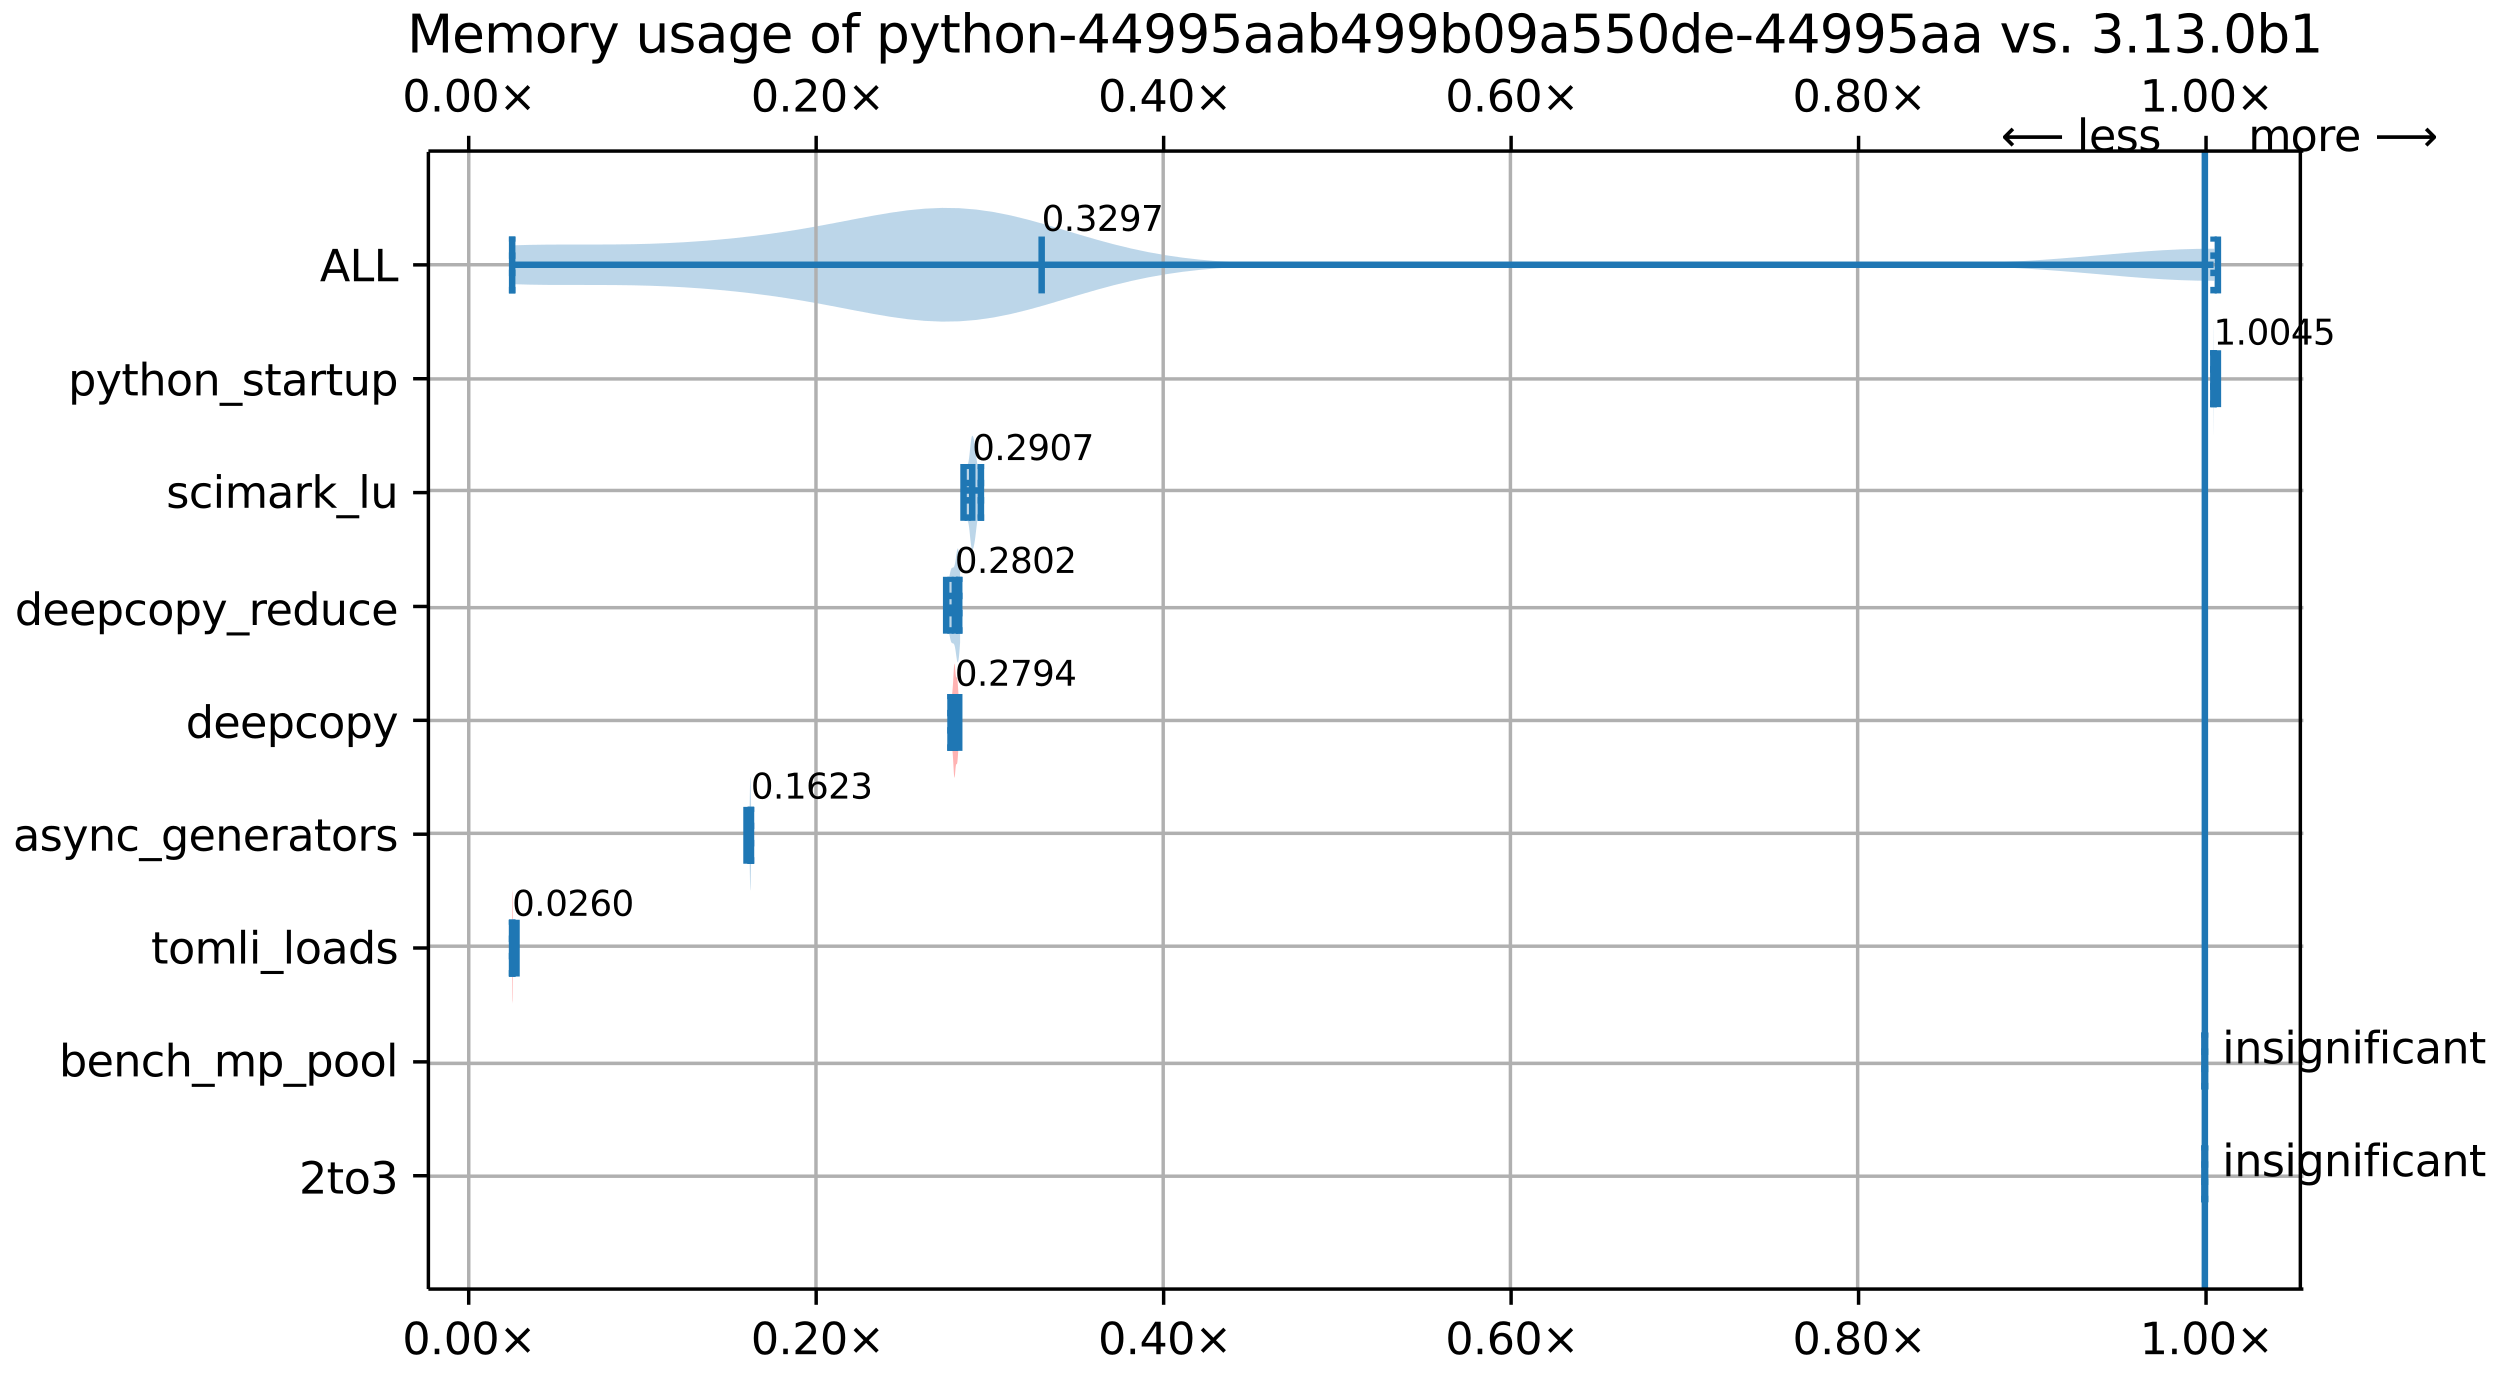 <?xml version="1.0" encoding="UTF-8"?>
<!DOCTYPE svg  PUBLIC '-//W3C//DTD SVG 1.1//EN'  'http://www.w3.org/Graphics/SVG/1.1/DTD/svg11.dtd'>
<svg width="576pt" height="317pt" version="1.1" viewBox="0 0 576 317" xmlns="http://www.w3.org/2000/svg" xmlns:xlink="http://www.w3.org/1999/xlink">
<defs>
<style type="text/css">*{stroke-linejoin: round; stroke-linecap: butt}</style>
</defs>
<path d="m0 317h576v-317h-576z" fill="#fff"/>
<path d="m98.7 297h432v-262h-432z" fill="#fff"/>
<path d="m508 258v26.2-26.2z" clip-path="url(#a)" fill="#1f77b4" fill-opacity=".3"/>
<path d="m508 232v26.2-26.2z" clip-path="url(#a)" fill="#1f77b4" fill-opacity=".3"/>
<path d="m118 213v10.2l0.002 0.379 0.002 0.387 0.002 0.392 0.002 0.395 0.002 0.396 0.002 0.394 0.002 0.388 0.002 0.38 0.002 0.369 0.002 0.355 0.002 0.338 0.002 0.319 0.002 0.298 0.002 0.276 0.002 0.253 0.002 0.23 0.002 0.208 0.002 0.186 0.002 0.165 0.002 0.147 0.002 0.13 0.002 0.116 0.002 0.105 0.002 0.095 0.002 0.088 0.002 0.082 0.002 0.078 0.002 0.075 0.002 0.072 0.002 0.07 0.002 0.067 0.002 0.063 0.002 0.059 0.002 0.054 0.002 0.048 0.002 0.041 0.002 0.033 0.002 0.025 0.002 0.017 0.002 0.009 0.002 0.001 0.002-0.006 0.002-0.011 0.002-0.015 0.002-0.018 0.002-0.019 0.002-0.019 0.002-0.016 0.002-0.013 0.002-0.008 0.002-0.002 0.002 0.005 0.002 0.013 0.002 0.02 0.002 0.027 0.002 0.033 0.002 0.039 0.002 0.043 0.002 0.047 0.002 0.049 0.002 0.049 0.002 0.048 0.002 0.045 0.002 0.041 0.002 0.036 0.002 0.029 0.002 0.022 0.002 0.013 0.002 0.003 0.002-0.008 0.002-0.019 0.002-0.032 0.002-0.045 0.002-0.059 0.002-0.074 0.002-0.091 0.002-0.108 0.002-0.127 0.002-0.146 0.002-0.167 0.002-0.188 0.002-0.21 0.002-0.233 0.002-0.255 0.002-0.278 0.002-0.301 0.002-0.322 0.002-0.342 0.002-0.361 0.002-0.378 0.002-0.393 0.002-0.405 0.002-0.415 0.002-0.422 0.002-0.426 0.002-0.428 0.002-0.427 0.002-0.423 0.002-0.417v-11.2l-0.002-0.417-0.002-0.423-0.002-0.427-0.002-0.428-0.002-0.426-0.002-0.422-0.002-0.415-0.002-0.405-0.002-0.393-0.002-0.378-0.002-0.361-0.002-0.342-0.002-0.322-0.002-0.301-0.002-0.278-0.002-0.255-0.002-0.233-0.002-0.21-0.002-0.188-0.002-0.167-0.002-0.146-0.002-0.127-0.002-0.108-0.002-0.091-0.002-0.074-0.002-0.059-0.002-0.045-0.002-0.032-0.002-0.019-0.002-0.008-0.002 0.003-0.002 0.013-0.002 0.022-0.002 0.029-0.002 0.036-0.002 0.041-0.002 0.045-0.002 0.048-0.002 0.049-0.002 0.049-0.002 0.047-0.002 0.043-0.002 0.039-0.002 0.033-0.002 0.027-0.002 0.02-0.002 0.013-0.002 0.005-0.002-0.002-0.002-0.008-0.002-0.013-0.002-0.016-0.002-0.019-0.002-0.019-0.002-0.018-0.002-0.015-0.002-0.011-0.002-0.006-0.002 0.001-0.002 0.009-0.002 0.017-0.002 0.025-0.002 0.033-0.002 0.041-0.002 0.048-0.002 0.054-0.002 0.059-0.002 0.063-0.002 0.067-0.002 0.07-0.002 0.072-0.002 0.075-0.002 0.078-0.002 0.082-0.002 0.088-0.002 0.095-0.002 0.105-0.002 0.116-0.002 0.13-0.002 0.147-0.002 0.165-0.002 0.186-0.002 0.208-0.002 0.23-0.002 0.253-0.002 0.276-0.002 0.298-0.002 0.319-0.002 0.338-0.002 0.355-0.002 0.369-0.002 0.38-0.002 0.388-0.002 0.394-0.002 0.396-0.002 0.395-0.002 0.392-0.002 0.387-0.002 0.379z" clip-path="url(#a)" fill="#f00" fill-opacity=".3"/>
<path d="m172 191v2.15l0.013-0.006 0.013-0.021 0.013-0.034 0.013-0.045 0.013-0.054 0.013-0.06 0.013-0.063 0.013-0.063 0.013-0.059 0.013-0.053 0.013-0.044 0.013-0.032 0.013-0.018 0.013-0.002 0.013 0.015 0.013 0.032 0.013 0.049 0.013 0.066 0.013 0.082 0.013 0.096 0.013 0.108 0.013 0.117 0.013 0.123 0.013 0.126 0.013 0.125 0.013 0.12 0.013 0.111 0.013 0.099 0.013 0.084 0.013 0.067 0.013 0.048 0.013 0.028 0.013 0.008 0.013-0.011 0.013-0.027 0.013-0.041 0.013-0.051 0.013-0.056 0.013-0.056 0.013-0.051 0.013-0.04 0.013-0.023 0.013-4.7e-4 0.013 0.027 0.013 0.06 0.013 0.099 0.013 0.141 0.013 0.188 0.013 0.239 0.013 0.294 0.013 0.351 0.013 0.409 0.013 0.469 0.013 0.527 0.013 0.582 0.013 0.633 0.013 0.677 0.013 0.711 0.013 0.734 0.013 0.742 0.013 0.736 0.013 0.713 0.013 0.673 0.013 0.617 0.013 0.546 0.013 0.461 0.013 0.365 0.013 0.26 0.013 0.151 0.013 0.04 0.013-0.07 0.013-0.175 0.013-0.274 0.013-0.365 0.013-0.445 0.013-0.514 0.013-0.572 0.013-0.617 0.013-0.651 0.013-0.672 0.013-0.681 0.013-0.68 0.013-0.667 0.013-0.645 0.013-0.615 0.013-0.577 0.013-0.533 0.013-0.485 0.013-0.434 0.013-0.383 0.013-0.332 0.013-0.284 0.013-0.24 0.013-0.201 0.013-0.167 0.013-0.14 0.013-0.119 0.013-0.103 0.013-0.093v-2.76l-0.013-0.093-0.013-0.103-0.013-0.119-0.013-0.14-0.013-0.167-0.013-0.201-0.013-0.24-0.013-0.284-0.013-0.332-0.013-0.383-0.013-0.434-0.013-0.485-0.013-0.533-0.013-0.577-0.013-0.615-0.013-0.645-0.013-0.667-0.013-0.68-0.013-0.681-0.013-0.672-0.013-0.651-0.013-0.617-0.013-0.572-0.013-0.514-0.013-0.445-0.013-0.365-0.013-0.274-0.013-0.175-0.013-0.07-0.013 0.04-0.013 0.151-0.013 0.26-0.013 0.365-0.013 0.461-0.013 0.546-0.013 0.617-0.013 0.673-0.013 0.713-0.013 0.736-0.013 0.742-0.013 0.734-0.013 0.711-0.013 0.677-0.013 0.633-0.013 0.582-0.013 0.527-0.013 0.469-0.013 0.409-0.013 0.351-0.013 0.294-0.013 0.239-0.013 0.188-0.013 0.141-0.013 0.099-0.013 0.06-0.013 0.027-0.013-4.7e-4 -0.013-0.023-0.013-0.04-0.013-0.051-0.013-0.056-0.013-0.056-0.013-0.051-0.013-0.041-0.013-0.027-0.013-0.011-0.013 0.008-0.013 0.028-0.013 0.048-0.013 0.067-0.013 0.084-0.013 0.099-0.013 0.111-0.013 0.12-0.013 0.125-0.013 0.126-0.013 0.123-0.013 0.117-0.013 0.108-0.013 0.096-0.013 0.082-0.013 0.066-0.013 0.049-0.013 0.032-0.013 0.015-0.013-0.002-0.013-0.018-0.013-0.032-0.013-0.044-0.013-0.053-0.013-0.059-0.013-0.063-0.013-0.063-0.013-0.06-0.013-0.054-0.013-0.045-0.013-0.034-0.013-0.021-0.013-0.006z" clip-path="url(#a)" fill="#1f77b4" fill-opacity=".3"/>
<path d="m219 163v6.12l0.023 0.199 0.023 0.198 0.023 0.197 0.023 0.195 0.023 0.194 0.023 0.193 0.023 0.191 0.023 0.19 0.023 0.189 0.023 0.189 0.023 0.189 0.023 0.19 0.023 0.193 0.023 0.197 0.023 0.202 0.023 0.21 0.023 0.22 0.023 0.233 0.023 0.249 0.023 0.268 0.023 0.289 0.023 0.311 0.023 0.335 0.023 0.358 0.023 0.381 0.023 0.4 0.023 0.416 0.023 0.426 0.023 0.429 0.023 0.424 0.023 0.41 0.023 0.387 0.023 0.355 0.023 0.314 0.023 0.265 0.023 0.21 0.023 0.15 0.023 0.087 0.023 0.023 0.023-0.038 0.023-0.096 0.023-0.148 0.023-0.193 0.023-0.228 0.023-0.254 0.023-0.27 0.023-0.275 0.023-0.271 0.023-0.259 0.023-0.239 0.023-0.213 0.023-0.183 0.023-0.15 0.023-0.117 0.023-0.085 0.023-0.057 0.023-0.032 0.023-0.014 0.023-0.002 0.023 0.003 0.023 7.99e-4 0.023-9e-3 0.023-0.026 0.023-0.049 0.023-0.077 0.023-0.109 0.023-0.143 0.023-0.179 0.023-0.215 0.023-0.249 0.023-0.281 0.023-0.308 0.023-0.331 0.023-0.349 0.023-0.361 0.023-0.367 0.023-0.368 0.023-0.363 0.023-0.354 0.023-0.341 0.023-0.324 0.023-0.305 0.023-0.284 0.023-0.261 0.023-0.239 0.023-0.216 0.023-0.195 0.023-0.175 0.023-0.157 0.023-0.141 0.023-0.127 0.023-0.115 0.023-0.107 0.023-0.1 0.023-0.097 0.023-0.095 0.023-0.096 0.023-0.098 0.023-0.102v-4.57l-0.023-0.102-0.023-0.098-0.023-0.096-0.023-0.095-0.023-0.097-0.023-0.1-0.023-0.107-0.023-0.115-0.023-0.127-0.023-0.141-0.023-0.157-0.023-0.175-0.023-0.195-0.023-0.216-0.023-0.239-0.023-0.261-0.023-0.284-0.023-0.305-0.023-0.324-0.023-0.341-0.023-0.354-0.023-0.363-0.023-0.368-0.023-0.367-0.023-0.361-0.023-0.349-0.023-0.331-0.023-0.308-0.023-0.281-0.023-0.249-0.023-0.215-0.023-0.179-0.023-0.143-0.023-0.109-0.023-0.077-0.023-0.049-0.023-0.026-0.023-9e-3 -0.023 7.99e-4 -0.023 0.003-0.023-0.002-0.023-0.014-0.023-0.032-0.023-0.057-0.023-0.085-0.023-0.117-0.023-0.15-0.023-0.183-0.023-0.213-0.023-0.239-0.023-0.259-0.023-0.271-0.023-0.275-0.023-0.27-0.023-0.254-0.023-0.228-0.023-0.193-0.023-0.148-0.023-0.096-0.023-0.038-0.023 0.023-0.023 0.087-0.023 0.15-0.023 0.21-0.023 0.265-0.023 0.314-0.023 0.355-0.023 0.387-0.023 0.41-0.023 0.424-0.023 0.429-0.023 0.426-0.023 0.416-0.023 0.4-0.023 0.381-0.023 0.358-0.023 0.335-0.023 0.311-0.023 0.289-0.023 0.268-0.023 0.249-0.023 0.233-0.023 0.22-0.023 0.21-0.023 0.202-0.023 0.197-0.023 0.193-0.023 0.19-0.023 0.189-0.023 0.189-0.023 0.189-0.023 0.19-0.023 0.191-0.023 0.193-0.023 0.194-0.023 0.195-0.023 0.197-0.023 0.198-0.023 0.199z" clip-path="url(#a)" fill="#f00" fill-opacity=".3"/>
<path d="m218 135v8.97l0.032 0.149 0.032 0.136 0.032 0.123 0.032 0.11 0.032 0.098 0.032 0.087 0.032 0.078 0.032 0.07 0.032 0.065 0.032 0.062 0.032 0.061 0.032 0.062 0.032 0.066 0.032 0.071 0.032 0.078 0.032 0.086 0.032 0.096 0.032 0.106 0.032 0.116 0.032 0.125 0.032 0.135 0.032 0.142 0.032 0.149 0.032 0.154 0.032 0.157 0.032 0.158 0.032 0.156 0.032 0.153 0.032 0.148 0.032 0.14 0.032 0.132 0.032 0.122 0.032 0.111 0.032 0.099 0.032 0.087 0.032 0.075 0.032 0.064 0.032 0.053 0.032 0.043 0.032 0.034 0.032 0.026 0.032 0.019 0.032 0.014 0.032 0.01 0.032 0.007 0.032 0.006 0.032 0.005 0.032 0.006 0.032 0.008 0.032 0.011 0.032 0.015 0.032 0.02 0.032 0.027 0.032 0.035 0.032 0.044 0.032 0.054 0.032 0.065 0.032 0.078 0.032 0.092 0.032 0.107 0.032 0.122 0.032 0.138 0.032 0.154 0.032 0.17 0.032 0.186 0.032 0.2 0.032 0.212 0.032 0.223 0.032 0.231 0.032 0.236 0.032 0.238 0.032 0.236 0.032 0.231 0.032 0.222 0.032 0.209 0.032 0.192 0.032 0.172 0.032 0.149 0.032 0.123 0.032 0.094 0.032 0.062 0.032 0.029 0.032-0.006 0.032-0.042 0.032-0.078 0.032-0.115 0.032-0.152 0.032-0.188 0.032-0.223 0.032-0.258 0.032-0.291 0.032-0.322 0.032-0.352 0.032-0.379 0.032-0.404 0.032-0.425 0.032-0.444 0.032-0.46 0.032-0.472v-17l-0.032-0.472-0.032-0.46-0.032-0.444-0.032-0.425-0.032-0.404-0.032-0.379-0.032-0.352-0.032-0.322-0.032-0.291-0.032-0.258-0.032-0.223-0.032-0.188-0.032-0.152-0.032-0.115-0.032-0.078-0.032-0.042-0.032-0.006-0.032 0.029-0.032 0.062-0.032 0.094-0.032 0.123-0.032 0.149-0.032 0.172-0.032 0.192-0.032 0.209-0.032 0.222-0.032 0.231-0.032 0.236-0.032 0.238-0.032 0.236-0.032 0.231-0.032 0.223-0.032 0.212-0.032 0.2-0.032 0.186-0.032 0.17-0.032 0.154-0.032 0.138-0.032 0.122-0.032 0.107-0.032 0.092-0.032 0.078-0.032 0.065-0.032 0.054-0.032 0.044-0.032 0.035-0.032 0.027-0.032 0.02-0.032 0.015-0.032 0.011-0.032 0.008-0.032 0.006-0.032 0.005-0.032 0.006-0.032 0.007-0.032 0.01-0.032 0.014-0.032 0.019-0.032 0.026-0.032 0.034-0.032 0.043-0.032 0.053-0.032 0.064-0.032 0.075-0.032 0.087-0.032 0.099-0.032 0.111-0.032 0.122-0.032 0.132-0.032 0.14-0.032 0.148-0.032 0.153-0.032 0.156-0.032 0.158-0.032 0.157-0.032 0.154-0.032 0.149-0.032 0.142-0.032 0.135-0.032 0.125-0.032 0.116-0.032 0.106-0.032 0.096-0.032 0.086-0.032 0.078-0.032 0.071-0.032 0.066-0.032 0.062-0.032 0.061-0.032 0.062-0.032 0.065-0.032 0.07-0.032 0.078-0.032 0.087-0.032 0.098-0.032 0.11-0.032 0.123-0.032 0.136-0.032 0.149z" clip-path="url(#a)" fill="#1f77b4" fill-opacity=".3"/>
<path d="m222 110v7.03l0.041 0.251 0.041 0.251 0.041 0.249 0.041 0.244 0.041 0.237 0.041 0.228 0.041 0.216 0.041 0.202 0.041 0.186 0.041 0.168 0.041 0.148 0.041 0.128 0.041 0.107 0.041 0.087 0.041 0.068 0.041 0.051 0.041 0.037 0.041 0.027 0.041 0.022 0.041 0.021 0.041 0.026 0.041 0.037 0.041 0.054 0.041 0.076 0.041 0.102 0.041 0.133 0.041 0.167 0.041 0.203 0.041 0.24 0.041 0.276 0.041 0.31 0.041 0.34 0.041 0.366 0.041 0.387 0.041 0.4 0.041 0.407 0.041 0.405 0.041 0.397 0.041 0.381 0.041 0.358 0.041 0.33 0.041 0.296 0.041 0.259 0.041 0.22 0.041 0.179 0.041 0.138 0.041 0.099 0.041 0.061 0.041 0.025 0.041-0.007 0.041-0.037 0.041-0.063 0.041-0.087 0.041-0.108 0.041-0.128 0.041-0.147 0.041-0.165 0.041-0.183 0.041-0.201 0.041-0.219 0.041-0.238 0.041-0.257 0.041-0.275 0.041-0.293 0.041-0.31 0.041-0.325 0.041-0.337 0.041-0.347 0.041-0.352 0.041-0.355 0.041-0.353 0.041-0.348 0.041-0.339 0.041-0.326 0.041-0.312 0.041-0.295 0.041-0.276 0.041-0.257 0.041-0.238 0.041-0.22 0.041-0.202 0.041-0.186 0.041-0.172 0.041-0.16 0.041-0.15 0.041-0.142 0.041-0.137 0.041-0.133 0.041-0.131 0.041-0.131 0.041-0.132 0.041-0.134 0.041-0.137 0.041-0.141 0.041-0.145 0.041-0.15 0.041-0.154 0.041-0.159 0.041-0.163v-5.72l-0.041-0.163-0.041-0.159-0.041-0.154-0.041-0.15-0.041-0.145-0.041-0.141-0.041-0.137-0.041-0.134-0.041-0.132-0.041-0.131-0.041-0.131-0.041-0.133-0.041-0.137-0.041-0.142-0.041-0.15-0.041-0.16-0.041-0.172-0.041-0.186-0.041-0.202-0.041-0.22-0.041-0.238-0.041-0.257-0.041-0.276-0.041-0.295-0.041-0.312-0.041-0.326-0.041-0.339-0.041-0.348-0.041-0.353-0.041-0.355-0.041-0.352-0.041-0.347-0.041-0.337-0.041-0.325-0.041-0.31-0.041-0.293-0.041-0.275-0.041-0.257-0.041-0.238-0.041-0.219-0.041-0.201-0.041-0.183-0.041-0.165-0.041-0.147-0.041-0.128-0.041-0.108-0.041-0.087-0.041-0.063-0.041-0.037-0.041-0.007-0.041 0.025-0.041 0.061-0.041 0.099-0.041 0.138-0.041 0.179-0.041 0.22-0.041 0.259-0.041 0.296-0.041 0.33-0.041 0.358-0.041 0.381-0.041 0.397-0.041 0.405-0.041 0.407-0.041 0.4-0.041 0.387-0.041 0.366-0.041 0.34-0.041 0.31-0.041 0.276-0.041 0.24-0.041 0.203-0.041 0.167-0.041 0.133-0.041 0.102-0.041 0.076-0.041 0.054-0.041 0.037-0.041 0.026-0.041 0.021-0.041 0.022-0.041 0.027-0.041 0.037-0.041 0.051-0.041 0.068-0.041 0.087-0.041 0.107-0.041 0.128-0.041 0.148-0.041 0.168-0.041 0.186-0.041 0.202-0.041 0.216-0.041 0.228-0.041 0.237-0.041 0.244-0.041 0.249-0.041 0.251-0.041 0.251z" clip-path="url(#a)" fill="#1f77b4" fill-opacity=".3"/>
<path d="m510 74.1v26.2l0.006-0.074 0.006-0.219 0.006-0.357 0.006-0.483 0.006-0.594 0.006-0.686 0.006-0.758 0.006-0.808 0.006-0.837 0.006-0.845 0.006-0.834 0.006-0.807 0.006-0.766 0.006-0.714 0.006-0.655 0.006-0.591 0.006-0.525 0.006-0.46 0.006-0.397 0.006-0.337 0.006-0.283 0.006-0.234 0.006-0.191 0.006-0.154 0.006-0.122 0.006-0.096 0.006-0.074 0.006-0.057 0.006-0.043 0.006-0.032 0.006-0.024 0.006-0.017 0.006-0.012 0.006-0.009 0.006-0.006 0.006-0.004 0.006-0.003 0.006-0.002 0.006-0.001 0.006-8.75e-4 0.006-5.71e-4 0.006-3.68e-4 0.006-2.35e-4 0.006-1.48e-4 0.006-9.2e-5 0.006-5.7e-5 0.006-3.4e-5 0.006-2.1e-5 0.006-1.2e-5 0.012-1e-5 0.006-1e-6 0.012 4e-6 0.006 5e-6 0.006 1e-5 0.006 1.4e-5 0.006 2.4e-5 0.006 3.6e-5 0.006 5.6e-5 0.006 8.5e-5 0.006 1.26e-4 0.006 1.87e-4 0.006 2.73e-4 0.006 3.94e-4 0.006 5.61e-4 0.006 7.9e-4 0.006 0.001 0.006 0.002 0.006 0.002 0.006 0.003 0.006 0.004 0.006 0.005 0.006 0.006 0.006 0.008 0.006 0.01 0.006 0.012 0.006 0.015 0.006 0.018 0.006 0.021 0.006 0.025 0.006 0.029 0.006 0.034 0.006 0.038 0.006 0.042 0.006 0.046 0.006 0.049 0.006 0.051 0.006 0.053 0.006 0.054 0.006 0.053 0.006 0.052 0.006 0.048 0.006 0.044 0.006 0.038 0.006 0.031 0.006 0.023 0.006 0.014 0.006 0.005v-1.67l-0.006 0.005-0.006 0.014-0.006 0.023-0.006 0.031-0.006 0.038-0.006 0.044-0.006 0.048-0.006 0.052-0.006 0.053-0.006 0.054-0.006 0.053-0.006 0.051-0.006 0.049-0.006 0.046-0.006 0.042-0.006 0.038-0.006 0.034-0.006 0.029-0.006 0.025-0.006 0.021-0.006 0.018-0.006 0.015-0.006 0.012-0.006 0.01-0.006 0.008-0.006 0.006-0.006 0.005-0.006 0.004-0.006 0.003-0.006 0.002-0.006 0.002-0.006 0.001-0.006 7.9e-4 -0.006 5.61e-4 -0.006 3.94e-4 -0.006 2.73e-4 -0.006 1.87e-4 -0.006 1.26e-4 -0.006 8.5e-5 -0.006 5.6e-5 -0.006 3.6e-5 -0.006 2.4e-5 -0.006 1.4e-5 -0.006 1e-5 -0.012 8e-6 -0.006 1e-6 -0.006-1e-6 -0.012-1e-5 -0.006-1.2e-5 -0.006-2.1e-5 -0.006-3.4e-5 -0.006-5.7e-5 -0.006-9.2e-5 -0.006-1.48e-4 -0.006-2.35e-4 -0.006-3.68e-4 -0.006-5.71e-4 -0.006-8.75e-4 -0.006-0.001-0.006-0.002-0.006-0.003-0.006-0.004-0.006-0.006-0.006-0.009-0.006-0.012-0.006-0.017-0.006-0.024-0.006-0.032-0.006-0.043-0.006-0.057-0.006-0.074-0.006-0.096-0.006-0.122-0.006-0.154-0.006-0.191-0.006-0.234-0.006-0.283-0.006-0.337-0.006-0.397-0.006-0.46-0.006-0.525-0.006-0.591-0.006-0.655-0.006-0.714-0.006-0.766-0.006-0.807-0.006-0.834-0.006-0.845-0.006-0.837-0.006-0.808-0.006-0.758-0.006-0.686-0.006-0.594-0.006-0.483-0.006-0.357-0.006-0.219-0.006-0.074z" clip-path="url(#a)" fill="#1f77b4" fill-opacity=".3"/>
<path d="m118 56.5v8.97l3.96 0.111 3.96 0.059 11.9 0.022 3.96 0.019 3.96 0.053 3.96 0.099 3.96 0.152 3.96 0.208 3.96 0.266 3.96 0.325 3.96 0.385 3.96 0.447 3.96 0.513 3.96 0.581 3.96 0.647 3.96 0.706 3.96 0.749 3.96 0.764 3.96 0.741 3.96 0.673 3.96 0.553 3.96 0.385 3.96 0.174 3.96-0.066 3.96-0.32 3.96-0.567 3.96-0.79 3.96-0.972 3.96-1.1 7.93-2.36 3.96-1.15 3.96-1.07 3.96-0.964 3.96-0.837 3.96-0.703 3.96-0.573 3.96-0.453 3.96-0.348 3.96-0.259 3.96-0.188 3.96-0.133 3.96-0.091 3.96-0.061 3.96-0.04 3.96-0.025 3.96-0.015 3.96-0.009 3.96-0.005 47.6-0.007h3.96l43.6 0.004 7.93 0.008 3.96 0.008 3.96 0.012 3.96 0.019 3.96 0.028 3.96 0.041 3.96 0.058 3.96 0.079 3.96 0.106 3.96 0.138 3.96 0.174 3.96 0.213 3.96 0.253 3.96 0.29 3.96 0.321 3.96 0.342 7.93 0.687 3.96 0.309 3.96 0.262 3.96 0.197 3.96 0.119 3.96 0.032v-7.39l-3.96 0.032-3.96 0.119-3.96 0.197-3.96 0.262-3.96 0.309-11.9 1.03-3.96 0.321-3.96 0.29-3.96 0.253-3.96 0.213-3.96 0.174-3.96 0.138-3.96 0.106-3.96 0.079-3.96 0.058-3.96 0.041-3.96 0.028-3.96 0.019-3.96 0.012-3.96 0.008-7.93 0.008-43.6 0.004h-3.96l-43.6-0.004-3.96-0.003-3.96-0.005-3.96-0.009-3.96-0.015-3.96-0.025-3.96-0.04-3.96-0.061-3.96-0.091-3.96-0.133-3.96-0.188-3.96-0.259-3.96-0.348-3.96-0.453-3.96-0.573-3.96-0.703-3.96-0.837-3.96-0.964-3.96-1.07-3.96-1.15-7.93-2.36-3.96-1.1-3.96-0.972-3.96-0.79-3.96-0.567-3.96-0.32-3.96-0.066-3.96 0.174-3.96 0.385-3.96 0.553-3.96 0.673-3.96 0.741-3.96 0.764-3.96 0.749-3.96 0.706-3.96 0.647-3.96 0.581-3.96 0.513-3.96 0.447-3.96 0.385-3.96 0.325-3.96 0.266-3.96 0.208-3.96 0.152-3.96 0.099-3.96 0.053-3.96 0.019-7.93 0.002-3.96 0.021-3.96 0.059-3.96 0.111z" clip-path="url(#a)" fill="#1f77b4" fill-opacity=".3"/>
<path d="m108 297v-262" clip-path="url(#a)" fill="none" stroke="#b0b0b0" stroke-linecap="square" stroke-width=".8"/>
<defs>
<path id="u" d="m0 0v3.5" stroke="#000" stroke-width=".8"/>
</defs>
<use x="107.989" y="297.122" stroke="#000000" stroke-width=".8" xlink:href="#u"/>
<defs>
<path id="t" d="m0 0v-3.5" stroke="#000" stroke-width=".8"/>
</defs>
<use x="107.989" y="34.796" stroke="#000000" stroke-width=".8" xlink:href="#t"/>
<!-- 0.00× -->
<g transform="translate(92.7 312) scale(.1 -.1)">
<defs>
<path id="b" transform="scale(.016)" d="m2034 4250q-487 0-733-480-245-479-245-1442 0-959 245-1439 246-480 733-480 491 0 736 480 246 480 246 1439 0 963-246 1442-245 480-736 480zm0 500q785 0 1199-621 414-620 414-1801 0-1178-414-1799-414-620-1199-620-784 0-1198 620-414 621-414 1799 0 1181 414 1801 414 621 1198 621z"/>
<path id="c" transform="scale(.016)" d="m684 794h660v-794h-660v794z"/>
<path id="g" transform="scale(.016)" d="m4488 3438-1429-1435 1429-1428-372-378-1435 1434-1434-1434-369 378 1425 1428-1425 1435 369 378 1434-1435 1435 1435 372-378z"/>
</defs>
<use xlink:href="#b"/>
<use x="63.623" xlink:href="#c"/>
<use x="95.41" xlink:href="#b"/>
<use x="159.033" xlink:href="#b"/>
<use x="222.656" xlink:href="#g"/>
</g>
<!-- 0.00× -->
<g transform="translate(92.7 25.7) scale(.1 -.1)">
<use xlink:href="#b"/>
<use x="63.623" xlink:href="#c"/>
<use x="95.41" xlink:href="#b"/>
<use x="159.033" xlink:href="#b"/>
<use x="222.656" xlink:href="#g"/>
</g>
<path d="m188 297v-262" clip-path="url(#a)" fill="none" stroke="#b0b0b0" stroke-linecap="square" stroke-width=".8"/>
<use x="188.045" y="297.122" stroke="#000000" stroke-width=".8" xlink:href="#u"/>
<use x="188.045" y="34.796" stroke="#000000" stroke-width=".8" xlink:href="#t"/>
<!-- 0.20× -->
<g transform="translate(173 312) scale(.1 -.1)">
<defs>
<path id="l" transform="scale(.016)" d="m1228 531h2203v-531h-2962v531q359 372 979 998 621 627 780 809 303 340 423 576 121 236 121 464 0 372-261 606-261 235-680 235-297 0-627-103-329-103-704-313v638q381 153 712 231 332 78 607 78 725 0 1156-363 431-362 431-968 0-288-108-546-107-257-392-607-78-91-497-524-418-433-1181-1211z"/>
</defs>
<use xlink:href="#b"/>
<use x="63.623" xlink:href="#c"/>
<use x="95.41" xlink:href="#l"/>
<use x="159.033" xlink:href="#b"/>
<use x="222.656" xlink:href="#g"/>
</g>
<!-- 0.20× -->
<g transform="translate(173 25.7) scale(.1 -.1)">
<use xlink:href="#b"/>
<use x="63.623" xlink:href="#c"/>
<use x="95.41" xlink:href="#l"/>
<use x="159.033" xlink:href="#b"/>
<use x="222.656" xlink:href="#g"/>
</g>
<path d="m268 297v-262" clip-path="url(#a)" fill="none" stroke="#b0b0b0" stroke-linecap="square" stroke-width=".8"/>
<use x="268.102" y="297.122" stroke="#000000" stroke-width=".8" xlink:href="#u"/>
<use x="268.102" y="34.796" stroke="#000000" stroke-width=".8" xlink:href="#t"/>
<!-- 0.40× -->
<g transform="translate(253 312) scale(.1 -.1)">
<defs>
<path id="p" transform="scale(.016)" d="m2419 4116-1594-2491h1594v2491zm-166 550h794v-3041h666v-525h-666v-1100h-628v1100h-2106v609l1940 2957z"/>
</defs>
<use xlink:href="#b"/>
<use x="63.623" xlink:href="#c"/>
<use x="95.41" xlink:href="#p"/>
<use x="159.033" xlink:href="#b"/>
<use x="222.656" xlink:href="#g"/>
</g>
<!-- 0.40× -->
<g transform="translate(253 25.7) scale(.1 -.1)">
<use xlink:href="#b"/>
<use x="63.623" xlink:href="#c"/>
<use x="95.41" xlink:href="#p"/>
<use x="159.033" xlink:href="#b"/>
<use x="222.656" xlink:href="#g"/>
</g>
<path d="m348 297v-262" clip-path="url(#a)" fill="none" stroke="#b0b0b0" stroke-linecap="square" stroke-width=".8"/>
<use x="348.159" y="297.122" stroke="#000000" stroke-width=".8" xlink:href="#u"/>
<use x="348.159" y="34.796" stroke="#000000" stroke-width=".8" xlink:href="#t"/>
<!-- 0.60× -->
<g transform="translate(333 312) scale(.1 -.1)">
<defs>
<path id="af" transform="scale(.016)" d="m2113 2584q-425 0-674-291-248-290-248-796 0-503 248-796 249-292 674-292t673 292q248 293 248 796 0 506-248 796-248 291-673 291zm1253 1979v-575q-238 112-480 171-242 60-480 60-625 0-955-422-329-422-376-1275 184 272 462 417 279 145 613 145 703 0 1111-427 408-426 408-1160 0-719-425-1154-425-434-1131-434-810 0-1238 620-428 621-428 1799 0 1106 525 1764t1409 658q238 0 480-47t505-140z"/>
</defs>
<use xlink:href="#b"/>
<use x="63.623" xlink:href="#c"/>
<use x="95.41" xlink:href="#af"/>
<use x="159.033" xlink:href="#b"/>
<use x="222.656" xlink:href="#g"/>
</g>
<!-- 0.60× -->
<g transform="translate(333 25.7) scale(.1 -.1)">
<use xlink:href="#b"/>
<use x="63.623" xlink:href="#c"/>
<use x="95.41" xlink:href="#af"/>
<use x="159.033" xlink:href="#b"/>
<use x="222.656" xlink:href="#g"/>
</g>
<path d="m428 297v-262" clip-path="url(#a)" fill="none" stroke="#b0b0b0" stroke-linecap="square" stroke-width=".8"/>
<use x="428.215" y="297.122" stroke="#000000" stroke-width=".8" xlink:href="#u"/>
<use x="428.215" y="34.796" stroke="#000000" stroke-width=".8" xlink:href="#t"/>
<!-- 0.80× -->
<g transform="translate(413 312) scale(.1 -.1)">
<defs>
<path id="ai" transform="scale(.016)" d="m2034 2216q-450 0-708-241-257-241-257-662 0-422 257-663 258-241 708-241t709 242q260 243 260 662 0 421-258 662-257 241-711 241zm-631 268q-406 100-633 378-226 279-226 679 0 559 398 884 399 325 1092 325 697 0 1094-325t397-884q0-400-227-679-226-278-629-378 456-106 710-416 255-309 255-755 0-679-414-1042-414-362-1186-362-771 0-1186 362-414 363-414 1042 0 446 256 755 257 310 713 416zm-231 997q0-362 226-565 227-203 636-203 407 0 636 203 230 203 230 565 0 363-230 566-229 203-636 203-409 0-636-203-226-203-226-566z"/>
</defs>
<use xlink:href="#b"/>
<use x="63.623" xlink:href="#c"/>
<use x="95.41" xlink:href="#ai"/>
<use x="159.033" xlink:href="#b"/>
<use x="222.656" xlink:href="#g"/>
</g>
<!-- 0.80× -->
<g transform="translate(413 25.7) scale(.1 -.1)">
<use xlink:href="#b"/>
<use x="63.623" xlink:href="#c"/>
<use x="95.41" xlink:href="#ai"/>
<use x="159.033" xlink:href="#b"/>
<use x="222.656" xlink:href="#g"/>
</g>
<path d="m508 297v-262" clip-path="url(#a)" fill="none" stroke="#b0b0b0" stroke-linecap="square" stroke-width=".8"/>
<use x="508.272" y="297.122" stroke="#000000" stroke-width=".8" xlink:href="#u"/>
<use x="508.272" y="34.796" stroke="#000000" stroke-width=".8" xlink:href="#t"/>
<!-- 1.00× -->
<g transform="translate(493 312) scale(.1 -.1)">
<defs>
<path id="w" transform="scale(.016)" d="m794 531h1031v3560l-1122-225v575l1116 225h631v-4135h1031v-531h-2687v531z"/>
</defs>
<use xlink:href="#w"/>
<use x="63.623" xlink:href="#c"/>
<use x="95.41" xlink:href="#b"/>
<use x="159.033" xlink:href="#b"/>
<use x="222.656" xlink:href="#g"/>
</g>
<!-- 1.00× -->
<g transform="translate(493 25.7) scale(.1 -.1)">
<use xlink:href="#w"/>
<use x="63.623" xlink:href="#c"/>
<use x="95.41" xlink:href="#b"/>
<use x="159.033" xlink:href="#b"/>
<use x="222.656" xlink:href="#g"/>
</g>
<path d="m98.7 271h432" clip-path="url(#a)" fill="none" stroke="#b0b0b0" stroke-linecap="square" stroke-width=".8"/>
<defs>
<path id="m" d="m0 0h-3.5" stroke="#000" stroke-width=".8"/>
</defs>
<use x="98.683" y="270.889" stroke="#000000" stroke-width=".8" xlink:href="#m"/>
<!-- 2to3 -->
<g transform="translate(68.9 275) scale(.1 -.1)">
<defs>
<path id="n" transform="scale(.016)" d="m1172 4494v-994h1184v-447h-1184v-1900q0-428 117-550t477-122h590v-481h-590q-666 0-919 248-253 249-253 905v1900h-422v447h422v994h578z"/>
<path id="e" transform="scale(.016)" d="m1959 3097q-462 0-731-361t-269-989 267-989q268-361 733-361 460 0 728 362 269 363 269 988 0 622-269 986-268 364-728 364zm0 487q750 0 1178-488 429-487 429-1349 0-859-429-1349-428-489-1178-489-753 0-1180 489-426 490-426 1349 0 862 426 1349 427 488 1180 488z"/>
<path id="ab" transform="scale(.016)" d="m2597 2516q453-97 707-404 255-306 255-756 0-690-475-1069-475-378-1350-378-293 0-604 58t-642 174v609q262-153 574-231 313-78 654-78 593 0 904 234t311 681q0 413-289 645-289 233-804 233h-544v519h569q465 0 712 186t247 536q0 359-255 551-254 193-729 193-260 0-557-57-297-56-653-174v562q360 100 674 150t592 50q719 0 1137-327 419-326 419-882 0-388-222-655t-631-370z"/>
</defs>
<use xlink:href="#l"/>
<use x="63.623" xlink:href="#n"/>
<use x="102.832" xlink:href="#e"/>
<use x="164.014" xlink:href="#ab"/>
</g>
<path d="m98.7 245h432" clip-path="url(#a)" fill="none" stroke="#b0b0b0" stroke-linecap="square" stroke-width=".8"/>
<use x="98.683" y="244.657" stroke="#000000" stroke-width=".8" xlink:href="#m"/>
<!-- bench_mp_pool -->
<g transform="translate(13.6 248) scale(.1 -.1)">
<defs>
<path id="ae" transform="scale(.016)" d="m3116 1747q0 634-261 995t-717 361q-457 0-718-361t-261-995 261-995 718-361q456 0 717 361t261 995zm-1957 1222q182 312 458 463 277 152 661 152 638 0 1036-506 399-506 399-1331t-399-1332q-398-506-1036-506-384 0-661 152-276 152-458 464v-525h-578v4863h578v-1894z"/>
<path id="d" transform="scale(.016)" d="m3597 1894v-281h-2644q38-594 358-905t892-311q331 0 642 81t618 244v-544q-310-131-635-200t-659-69q-838 0-1327 487-489 488-489 1320 0 859 464 1363 464 505 1252 505 706 0 1117-455 411-454 411-1235zm-575 169q-6 471-264 752-258 282-683 282-481 0-770-272t-333-766l2050 4z"/>
<path id="i" transform="scale(.016)" d="m3513 2113v-2113h-575v2094q0 497-194 743-194 247-581 247-466 0-735-297-269-296-269-809v-1978h-578v3500h578v-544q207 316 486 472 280 156 646 156 603 0 912-373 310-373 310-1098z"/>
<path id="q" transform="scale(.016)" d="m3122 3366v-538q-244 135-489 202t-495 67q-560 0-870-355-309-354-309-995t309-996q310-354 870-354 250 0 495 67t489 202v-532q-241-112-499-168-257-57-548-57-791 0-1257 497-465 497-465 1341 0 856 470 1346 471 491 1290 491 265 0 518-55 253-54 491-163z"/>
<path id="ag" transform="scale(.016)" d="m3513 2113v-2113h-575v2094q0 497-194 743-194 247-581 247-466 0-735-297-269-296-269-809v-1978h-578v4863h578v-1907q207 316 486 472 280 156 646 156 603 0 912-373 310-373 310-1098z"/>
<path id="s" transform="scale(.016)" d="m3263-1063v-446h-3326v446h3326z"/>
<path id="x" transform="scale(.016)" d="m3328 2828q216 388 516 572t706 184q547 0 844-383 297-382 297-1088v-2113h-578v2094q0 503-179 746-178 244-543 244-447 0-707-297-259-296-259-809v-1978h-578v2094q0 506-178 748t-550 242q-441 0-701-298-259-298-259-808v-1978h-578v3500h578v-544q197 322 472 475t653 153q382 0 649-194 267-193 395-562z"/>
<path id="o" transform="scale(.016)" d="m1159 525v-1856h-578v4831h578v-531q182 312 458 463 277 152 661 152 638 0 1036-506 399-506 399-1331t-399-1332q-398-506-1036-506-384 0-661 152-276 152-458 464zm1957 1222q0 634-261 995t-717 361q-457 0-718-361t-261-995 261-995 718-361q456 0 717 361t261 995z"/>
<path id="y" transform="scale(.016)" d="m603 4863h575v-4863h-575v4863z"/>
</defs>
<use xlink:href="#ae"/>
<use x="63.477" xlink:href="#d"/>
<use x="125" xlink:href="#i"/>
<use x="188.379" xlink:href="#q"/>
<use x="243.359" xlink:href="#ag"/>
<use x="306.738" xlink:href="#s"/>
<use x="356.738" xlink:href="#x"/>
<use x="454.15" xlink:href="#o"/>
<use x="517.627" xlink:href="#s"/>
<use x="567.627" xlink:href="#o"/>
<use x="631.104" xlink:href="#e"/>
<use x="692.285" xlink:href="#e"/>
<use x="753.467" xlink:href="#y"/>
</g>
<path d="m98.7 218h432" clip-path="url(#a)" fill="none" stroke="#b0b0b0" stroke-linecap="square" stroke-width=".8"/>
<use x="98.683" y="218.424" stroke="#000000" stroke-width=".8" xlink:href="#m"/>
<!-- tomli_loads -->
<g transform="translate(34.8 222) scale(.1 -.1)">
<defs>
<path id="j" transform="scale(.016)" d="m603 3500h575v-3500h-575v3500zm0 1363h575v-729h-575v729z"/>
<path id="f" transform="scale(.016)" d="m2194 1759q-697 0-966-159t-269-544q0-306 202-486 202-179 548-179 479 0 768 339t289 901v128h-572zm1147 238v-2e3h-575v531q-197-318-491-470t-719-152q-537 0-855 302-317 302-317 808 0 590 395 890 396 300 1180 300h807v57q0 397-261 614t-733 217q-300 0-585-72-284-72-546-216v532q315 122 612 182 297 61 578 61 760 0 1135-394 375-393 375-1193z"/>
<path id="z" transform="scale(.016)" d="m2906 2969v1894h575v-4863h-575v525q-181-312-458-464-276-152-664-152-634 0-1033 506-398 507-398 1332t398 1331q399 506 1033 506 388 0 664-152 277-151 458-463zm-1959-1222q0-634 261-995t717-361 718 361q263 361 263 995t-263 995q-262 361-718 361t-717-361-261-995z"/>
<path id="h" transform="scale(.016)" d="m2834 3397v-544q-243 125-506 187-262 63-544 63-428 0-642-131t-214-394q0-200 153-314t616-217l197-44q612-131 870-370t258-667q0-488-386-773-386-284-1061-284-281 0-586 55t-642 164v594q319-166 628-249 309-82 613-82 406 0 624 139 219 139 219 392 0 234-158 359-157 125-692 241l-200 47q-534 112-772 345-237 233-237 639 0 494 350 762 350 269 994 269 318 0 599-47 282-46 519-140z"/>
</defs>
<use xlink:href="#n"/>
<use x="39.209" xlink:href="#e"/>
<use x="100.391" xlink:href="#x"/>
<use x="197.803" xlink:href="#y"/>
<use x="225.586" xlink:href="#j"/>
<use x="253.369" xlink:href="#s"/>
<use x="303.369" xlink:href="#y"/>
<use x="331.152" xlink:href="#e"/>
<use x="392.334" xlink:href="#f"/>
<use x="453.613" xlink:href="#z"/>
<use x="517.09" xlink:href="#h"/>
</g>
<path d="m98.7 192h432" clip-path="url(#a)" fill="none" stroke="#b0b0b0" stroke-linecap="square" stroke-width=".8"/>
<use x="98.683" y="192.192" stroke="#000000" stroke-width=".8" xlink:href="#m"/>
<!-- async_generators -->
<g transform="translate(3 196) scale(.1 -.1)">
<defs>
<path id="v" transform="scale(.016)" d="m2059-325q-243-625-475-815-231-191-618-191h-460v481h338q237 0 368 113 132 112 291 531l103 262-1415 3444h609l1094-2737 1094 2737h609l-1538-3825z"/>
<path id="ad" transform="scale(.016)" d="m2906 1791q0 625-258 968-257 344-723 344-462 0-720-344-258-343-258-968 0-622 258-966t720-344q466 0 723 344 258 344 258 966zm575-1357q0-893-397-1329-396-436-1215-436-303 0-572 45t-522 139v559q253-137 500-202 247-66 503-66 566 0 847 295t281 892v285q-178-310-456-463t-666-153q-643 0-1037 490-394 491-394 1301 0 812 394 1302 394 491 1037 491 388 0 666-153t456-462v531h575v-3066z"/>
<path id="r" transform="scale(.016)" d="m2631 2963q-97 56-211 82-114 27-251 27-488 0-749-317t-261-911v-1844h-578v3500h578v-544q182 319 472 473 291 155 707 155 59 0 131-8 72-7 159-23l3-590z"/>
</defs>
<use xlink:href="#f"/>
<use x="61.279" xlink:href="#h"/>
<use x="113.379" xlink:href="#v"/>
<use x="172.559" xlink:href="#i"/>
<use x="235.938" xlink:href="#q"/>
<use x="290.918" xlink:href="#s"/>
<use x="340.918" xlink:href="#ad"/>
<use x="404.395" xlink:href="#d"/>
<use x="465.918" xlink:href="#i"/>
<use x="529.297" xlink:href="#d"/>
<use x="590.82" xlink:href="#r"/>
<use x="631.934" xlink:href="#f"/>
<use x="693.213" xlink:href="#n"/>
<use x="732.422" xlink:href="#e"/>
<use x="793.604" xlink:href="#r"/>
<use x="834.717" xlink:href="#h"/>
</g>
<path d="m98.7 166h432" clip-path="url(#a)" fill="none" stroke="#b0b0b0" stroke-linecap="square" stroke-width=".8"/>
<use x="98.683" y="165.959" stroke="#000000" stroke-width=".8" xlink:href="#m"/>
<!-- deepcopy -->
<g transform="translate(42.8 170) scale(.1 -.1)">
<use xlink:href="#z"/>
<use x="63.477" xlink:href="#d"/>
<use x="125" xlink:href="#d"/>
<use x="186.523" xlink:href="#o"/>
<use x="250" xlink:href="#q"/>
<use x="304.98" xlink:href="#e"/>
<use x="366.162" xlink:href="#o"/>
<use x="429.639" xlink:href="#v"/>
</g>
<path d="m98.7 140h432" clip-path="url(#a)" fill="none" stroke="#b0b0b0" stroke-linecap="square" stroke-width=".8"/>
<use x="98.683" y="139.727" stroke="#000000" stroke-width=".8" xlink:href="#m"/>
<!-- deepcopy_reduce -->
<g transform="translate(3.42 144) scale(.1 -.1)">
<defs>
<path id="ac" transform="scale(.016)" d="m544 1381v2119h575v-2097q0-497 193-746 194-248 582-248 465 0 735 297 271 297 271 810v1984h575v-3500h-575v538q-209-319-486-474-276-155-642-155-603 0-916 375-312 375-312 1097zm1447 2203z"/>
</defs>
<use xlink:href="#z"/>
<use x="63.477" xlink:href="#d"/>
<use x="125" xlink:href="#d"/>
<use x="186.523" xlink:href="#o"/>
<use x="250" xlink:href="#q"/>
<use x="304.98" xlink:href="#e"/>
<use x="366.162" xlink:href="#o"/>
<use x="429.639" xlink:href="#v"/>
<use x="488.818" xlink:href="#s"/>
<use x="538.818" xlink:href="#r"/>
<use x="577.682" xlink:href="#d"/>
<use x="639.205" xlink:href="#z"/>
<use x="702.682" xlink:href="#ac"/>
<use x="766.061" xlink:href="#q"/>
<use x="821.041" xlink:href="#d"/>
</g>
<path d="m98.7 113h432" clip-path="url(#a)" fill="none" stroke="#b0b0b0" stroke-linecap="square" stroke-width=".8"/>
<use x="98.683" y="113.494" stroke="#000000" stroke-width=".8" xlink:href="#m"/>
<!-- scimark_lu -->
<g transform="translate(38.3 117) scale(.1 -.1)">
<defs>
<path id="an" transform="scale(.016)" d="m581 4863h578v-2872l1716 1509h734l-1856-1637 1935-1863h-750l-1779 1709v-1709h-578v4863z"/>
</defs>
<use xlink:href="#h"/>
<use x="52.1" xlink:href="#q"/>
<use x="107.08" xlink:href="#j"/>
<use x="134.863" xlink:href="#x"/>
<use x="232.275" xlink:href="#f"/>
<use x="293.555" xlink:href="#r"/>
<use x="334.668" xlink:href="#an"/>
<use x="392.578" xlink:href="#s"/>
<use x="442.578" xlink:href="#y"/>
<use x="470.361" xlink:href="#ac"/>
</g>
<path d="m98.7 87.3h432" clip-path="url(#a)" fill="none" stroke="#b0b0b0" stroke-linecap="square" stroke-width=".8"/>
<use x="98.683" y="87.262" stroke="#000000" stroke-width=".8" xlink:href="#m"/>
<!-- python_startup -->
<g transform="translate(15.7 91.1) scale(.1 -.1)">
<use xlink:href="#o"/>
<use x="63.477" xlink:href="#v"/>
<use x="122.656" xlink:href="#n"/>
<use x="161.865" xlink:href="#ag"/>
<use x="225.244" xlink:href="#e"/>
<use x="286.426" xlink:href="#i"/>
<use x="349.805" xlink:href="#s"/>
<use x="399.805" xlink:href="#h"/>
<use x="451.904" xlink:href="#n"/>
<use x="491.113" xlink:href="#f"/>
<use x="552.393" xlink:href="#r"/>
<use x="593.506" xlink:href="#n"/>
<use x="632.715" xlink:href="#ac"/>
<use x="696.094" xlink:href="#o"/>
</g>
<path d="m98.7 61h432" clip-path="url(#a)" fill="none" stroke="#b0b0b0" stroke-linecap="square" stroke-width=".8"/>
<use x="98.683" y="61.029" stroke="#000000" stroke-width=".8" xlink:href="#m"/>
<!-- ALL -->
<g transform="translate(73.7 64.8) scale(.1 -.1)">
<defs>
<path id="ap" transform="scale(.016)" d="m2188 4044-857-2322h1716l-859 2322zm-357 622h716l1778-4666h-656l-425 1197h-2103l-425-1197h-666l1781 4666z"/>
<path id="ak" transform="scale(.016)" d="m628 4666h631v-4135h2272v-531h-2903v4666z"/>
</defs>
<use xlink:href="#ap"/>
<use x="68.408" xlink:href="#ak"/>
<use x="124.121" xlink:href="#ak"/>
</g>
<path d="m508 297v-262" clip-path="url(#a)" fill="none" stroke="#1f77b4" stroke-linecap="square" stroke-width="1.5"/>
<g fill="none" stroke="#1f77b4" stroke-width="1.5">
<path d="m508 277v-13.1" clip-path="url(#a)"/>
<path d="m508 251v-13.1" clip-path="url(#a)"/>
<path d="m118 225v-13.1" clip-path="url(#a)"/>
<path d="m173 199v-13.1" clip-path="url(#a)"/>
<path d="m220 173v-13.1" clip-path="url(#a)"/>
<path d="m220 146v-13.1" clip-path="url(#a)"/>
<path d="m224 120v-13.1" clip-path="url(#a)"/>
<path d="m510 93.8v-13.1" clip-path="url(#a)"/>
<path d="m240 67.6v-13.1" clip-path="url(#a)"/>
</g>
<g fill="none" stroke="#1f77b4" stroke-width="1.5">
<path d="m508 277v-13.1" clip-path="url(#a)"/>
<path d="m508 251v-13.1" clip-path="url(#a)"/>
<path d="m119 225v-13.1" clip-path="url(#a)"/>
<path d="m173 199v-13.1" clip-path="url(#a)"/>
<path d="m221 173v-13.1" clip-path="url(#a)"/>
<path d="m221 146v-13.1" clip-path="url(#a)"/>
<path d="m226 120v-13.1" clip-path="url(#a)"/>
<path d="m511 93.8v-13.1" clip-path="url(#a)"/>
<path d="m511 67.6v-13.1" clip-path="url(#a)"/>
</g>
<g fill="none" stroke="#1f77b4" stroke-width="1.5">
<path d="m508 277v-13.1" clip-path="url(#a)"/>
<path d="m508 251v-13.1" clip-path="url(#a)"/>
<path d="m118 225v-13.1" clip-path="url(#a)"/>
<path d="m172 199v-13.1" clip-path="url(#a)"/>
<path d="m219 173v-13.1" clip-path="url(#a)"/>
<path d="m218 146v-13.1" clip-path="url(#a)"/>
<path d="m222 120v-13.1" clip-path="url(#a)"/>
<path d="m510 93.8v-13.1" clip-path="url(#a)"/>
<path d="m118 67.6v-13.1" clip-path="url(#a)"/>
</g>
<g fill="none" stroke="#1f77b4" stroke-width="1.5">
<path d="m508 271" clip-path="url(#a)"/>
<path d="m508 245" clip-path="url(#a)"/>
<path d="m118 218h0.205" clip-path="url(#a)"/>
<path d="m172 192h1.25" clip-path="url(#a)"/>
<path d="m219 166h2.29" clip-path="url(#a)"/>
<path d="m218 140h3.15" clip-path="url(#a)"/>
<path d="m222 113h4.05" clip-path="url(#a)"/>
<path d="m510 87.3h0.588" clip-path="url(#a)"/>
<path d="m118 61h392" clip-path="url(#a)"/>
</g>
<g fill="none" stroke="#1f77b4" stroke-dasharray="1.5,2.475" stroke-width="1.5">
<path d="m508 277v-13.1" clip-path="url(#a)"/>
<path d="m508 277v-13.1" clip-path="url(#a)"/>
<path d="m508 251v-13.1" clip-path="url(#a)"/>
<path d="m508 251v-13.1" clip-path="url(#a)"/>
<path d="m118 225v-13.1" clip-path="url(#a)"/>
<path d="m118 225v-13.1" clip-path="url(#a)"/>
<path d="m173 199v-13.1" clip-path="url(#a)"/>
<path d="m173 199v-13.1" clip-path="url(#a)"/>
<path d="m219 173v-13.1" clip-path="url(#a)"/>
<path d="m220 173v-13.1" clip-path="url(#a)"/>
<path d="m219 146v-13.1" clip-path="url(#a)"/>
<path d="m221 146v-13.1" clip-path="url(#a)"/>
<path d="m223 120v-13.1" clip-path="url(#a)"/>
<path d="m226 120v-13.1" clip-path="url(#a)"/>
<path d="m510 93.8v-13.1" clip-path="url(#a)"/>
<path d="m510 93.8v-13.1" clip-path="url(#a)"/>
<path d="m118 67.6v-13.1" clip-path="url(#a)"/>
<path d="m510 67.6v-13.1" clip-path="url(#a)"/>
</g>
<path d="m98.7 297v-262" fill="none" stroke="#000" stroke-linecap="square" stroke-width=".8"/>
<path d="m530 297v-262" fill="none" stroke="#000" stroke-linecap="square" stroke-width=".8"/>
<path d="m98.7 297h432" fill="none" stroke="#000" stroke-linecap="square" stroke-width=".8"/>
<path d="m98.7 34.8h432" fill="none" stroke="#000" stroke-linecap="square" stroke-width=".8"/>
<!-- insignificant -->
<g transform="translate(512 271) scale(.1 -.1)">
<defs>
<path id="ah" transform="scale(.016)" d="m2375 4863v-479h-550q-309 0-430-125-120-125-120-450v-309h947v-447h-947v-3053h-578v3053h-550v447h550v244q0 584 272 851 272 268 862 268h544z"/>
</defs>
<use xlink:href="#j"/>
<use x="27.783" xlink:href="#i"/>
<use x="91.162" xlink:href="#h"/>
<use x="143.262" xlink:href="#j"/>
<use x="171.045" xlink:href="#ad"/>
<use x="234.521" xlink:href="#i"/>
<use x="297.9" xlink:href="#j"/>
<use x="325.684" xlink:href="#ah"/>
<use x="360.889" xlink:href="#j"/>
<use x="388.672" xlink:href="#q"/>
<use x="443.652" xlink:href="#f"/>
<use x="504.932" xlink:href="#i"/>
<use x="568.311" xlink:href="#n"/>
</g>
<!-- insignificant -->
<g transform="translate(512 245) scale(.1 -.1)">
<use xlink:href="#j"/>
<use x="27.783" xlink:href="#i"/>
<use x="91.162" xlink:href="#h"/>
<use x="143.262" xlink:href="#j"/>
<use x="171.045" xlink:href="#ad"/>
<use x="234.521" xlink:href="#i"/>
<use x="297.9" xlink:href="#j"/>
<use x="325.684" xlink:href="#ah"/>
<use x="360.889" xlink:href="#j"/>
<use x="388.672" xlink:href="#q"/>
<use x="443.652" xlink:href="#f"/>
<use x="504.932" xlink:href="#i"/>
<use x="568.311" xlink:href="#n"/>
</g>
<!-- 0.0260 -->
<g transform="translate(118 211) scale(.08 -.08)">
<use xlink:href="#b"/>
<use x="63.623" xlink:href="#c"/>
<use x="95.41" xlink:href="#b"/>
<use x="159.033" xlink:href="#l"/>
<use x="222.656" xlink:href="#af"/>
<use x="286.279" xlink:href="#b"/>
</g>
<!-- 0.1623 -->
<g transform="translate(173 184) scale(.08 -.08)">
<use xlink:href="#b"/>
<use x="63.623" xlink:href="#c"/>
<use x="95.41" xlink:href="#w"/>
<use x="159.033" xlink:href="#af"/>
<use x="222.656" xlink:href="#l"/>
<use x="286.279" xlink:href="#ab"/>
</g>
<!-- 0.2794 -->
<g transform="translate(220 158) scale(.08 -.08)">
<defs>
<path id="aj" transform="scale(.016)" d="m525 4666h3e3v-269l-1694-4397h-659l1594 4134h-2241v532z"/>
<path id="k" transform="scale(.016)" d="m703 97v575q238-113 481-172 244-59 479-59 625 0 954 420 330 420 377 1277-181-269-460-413-278-144-615-144-700 0-1108 423-408 424-408 1159 0 718 425 1152 425 435 1131 435 810 0 1236-621 427-620 427-1801 0-1103-524-1761-523-658-1407-658-238 0-482 47-243 47-506 141zm1256 1978q425 0 673 290 249 291 249 798 0 503-249 795-248 292-673 292t-673-292-248-795q0-507 248-798 248-290 673-290z"/>
</defs>
<use xlink:href="#b"/>
<use x="63.623" xlink:href="#c"/>
<use x="95.41" xlink:href="#l"/>
<use x="159.033" xlink:href="#aj"/>
<use x="222.656" xlink:href="#k"/>
<use x="286.279" xlink:href="#p"/>
</g>
<!-- 0.2802 -->
<g transform="translate(220 132) scale(.08 -.08)">
<use xlink:href="#b"/>
<use x="63.623" xlink:href="#c"/>
<use x="95.41" xlink:href="#l"/>
<use x="159.033" xlink:href="#ai"/>
<use x="222.656" xlink:href="#b"/>
<use x="286.279" xlink:href="#l"/>
</g>
<!-- 0.2907 -->
<g transform="translate(224 106) scale(.08 -.08)">
<use xlink:href="#b"/>
<use x="63.623" xlink:href="#c"/>
<use x="95.41" xlink:href="#l"/>
<use x="159.033" xlink:href="#k"/>
<use x="222.656" xlink:href="#b"/>
<use x="286.279" xlink:href="#aj"/>
</g>
<!-- 1.0045 -->
<g transform="translate(510 79.4) scale(.08 -.08)">
<defs>
<path id="aa" transform="scale(.016)" d="m691 4666h2478v-532h-1900v-1143q137 47 274 70 138 23 276 23 781 0 1237-428 457-428 457-1159 0-753-469-1171-469-417-1322-417-294 0-599 50-304 50-629 150v635q281-153 581-228t634-75q541 0 856 284 316 284 316 772 0 487-316 771-315 285-856 285-253 0-505-56-251-56-513-175v2344z"/>
</defs>
<use xlink:href="#w"/>
<use x="63.623" xlink:href="#c"/>
<use x="95.41" xlink:href="#b"/>
<use x="159.033" xlink:href="#b"/>
<use x="222.656" xlink:href="#p"/>
<use x="286.279" xlink:href="#aa"/>
</g>
<!-- 0.3297 -->
<g transform="translate(240 53.2) scale(.08 -.08)">
<use xlink:href="#b"/>
<use x="63.623" xlink:href="#c"/>
<use x="95.41" xlink:href="#ab"/>
<use x="159.033" xlink:href="#l"/>
<use x="222.656" xlink:href="#k"/>
<use x="286.279" xlink:href="#aj"/>
</g>
<!-- more ⟶ -->
<g transform="translate(518 34.8) scale(.1 -.1)">
<defs>
<path id="aq" transform="scale(.016)" d="m8863 2147v-281l-1229-1228-375 375 729 728h-7622v531h7622l-729 728 375 375 1229-1228z"/>
</defs>
<use xlink:href="#x"/>
<use x="97.412" xlink:href="#e"/>
<use x="158.594" xlink:href="#r"/>
<use x="197.457" xlink:href="#d"/>
<use x="258.98" xlink:href="#DejaVuSans-20"/>
<use x="290.768" xlink:href="#aq"/>
</g>
<!-- ⟵ less -->
<g transform="translate(461 34.8) scale(.1 -.1)">
<defs>
<path id="ar" transform="scale(.016)" d="m313 1866v281l1228 1228 375-375-728-728h7621v-531h-7621l728-728-375-375-1228 1228z"/>
</defs>
<use xlink:href="#ar"/>
<use x="143.359" xlink:href="#DejaVuSans-20"/>
<use x="175.146" xlink:href="#y"/>
<use x="202.93" xlink:href="#d"/>
<use x="264.453" xlink:href="#h"/>
<use x="316.553" xlink:href="#h"/>
</g>
<!-- Memory usage of python-44995aab499b09a550de-44995aa vs. 3.13.0b1 -->
<g transform="translate(93.8 12.1) scale(.12 -.12)">
<defs>
<path id="ao" transform="scale(.016)" d="m628 4666h941l1190-3175 1197 3175h941v-4666h-616v4097l-1203-3200h-634l-1203 3200v-4097h-613v4666z"/>
<path id="al" transform="scale(.016)" d="m313 2009h1684v-512h-1684v512z"/>
<path id="am" transform="scale(.016)" d="m191 3500h609l1094-2937 1094 2937h609l-1313-3500h-781l-1312 3500z"/>
</defs>
<use xlink:href="#ao"/>
<use x="86.279" xlink:href="#d"/>
<use x="147.803" xlink:href="#x"/>
<use x="245.215" xlink:href="#e"/>
<use x="306.396" xlink:href="#r"/>
<use x="347.51" xlink:href="#v"/>
<use x="406.689" xlink:href="#DejaVuSans-20"/>
<use x="438.477" xlink:href="#ac"/>
<use x="501.855" xlink:href="#h"/>
<use x="553.955" xlink:href="#f"/>
<use x="615.234" xlink:href="#ad"/>
<use x="678.711" xlink:href="#d"/>
<use x="740.234" xlink:href="#DejaVuSans-20"/>
<use x="772.021" xlink:href="#e"/>
<use x="833.203" xlink:href="#ah"/>
<use x="868.408" xlink:href="#DejaVuSans-20"/>
<use x="900.195" xlink:href="#o"/>
<use x="963.672" xlink:href="#v"/>
<use x="1022.852" xlink:href="#n"/>
<use x="1062.061" xlink:href="#ag"/>
<use x="1125.439" xlink:href="#e"/>
<use x="1186.621" xlink:href="#i"/>
<use x="1250" xlink:href="#al"/>
<use x="1286.084" xlink:href="#p"/>
<use x="1349.707" xlink:href="#p"/>
<use x="1413.33" xlink:href="#k"/>
<use x="1476.953" xlink:href="#k"/>
<use x="1540.576" xlink:href="#aa"/>
<use x="1604.199" xlink:href="#f"/>
<use x="1665.479" xlink:href="#f"/>
<use x="1726.758" xlink:href="#ae"/>
<use x="1790.234" xlink:href="#p"/>
<use x="1853.857" xlink:href="#k"/>
<use x="1917.48" xlink:href="#k"/>
<use x="1981.104" xlink:href="#ae"/>
<use x="2044.58" xlink:href="#b"/>
<use x="2108.203" xlink:href="#k"/>
<use x="2171.826" xlink:href="#f"/>
<use x="2233.105" xlink:href="#aa"/>
<use x="2296.729" xlink:href="#aa"/>
<use x="2360.352" xlink:href="#b"/>
<use x="2423.975" xlink:href="#z"/>
<use x="2487.451" xlink:href="#d"/>
<use x="2548.975" xlink:href="#al"/>
<use x="2585.059" xlink:href="#p"/>
<use x="2648.682" xlink:href="#p"/>
<use x="2712.305" xlink:href="#k"/>
<use x="2775.928" xlink:href="#k"/>
<use x="2839.551" xlink:href="#aa"/>
<use x="2903.174" xlink:href="#f"/>
<use x="2964.453" xlink:href="#f"/>
<use x="3025.732" xlink:href="#DejaVuSans-20"/>
<use x="3057.52" xlink:href="#am"/>
<use x="3116.699" xlink:href="#h"/>
<use x="3168.799" xlink:href="#c"/>
<use x="3200.586" xlink:href="#DejaVuSans-20"/>
<use x="3232.373" xlink:href="#ab"/>
<use x="3295.996" xlink:href="#c"/>
<use x="3327.783" xlink:href="#w"/>
<use x="3391.406" xlink:href="#ab"/>
<use x="3455.029" xlink:href="#c"/>
<use x="3486.816" xlink:href="#b"/>
<use x="3550.439" xlink:href="#ae"/>
<use x="3613.916" xlink:href="#w"/>
</g>
<defs>
<clipPath id="a">
<rect x="98.7" y="34.8" width="432" height="262"/>
</clipPath>
</defs>
</svg>
